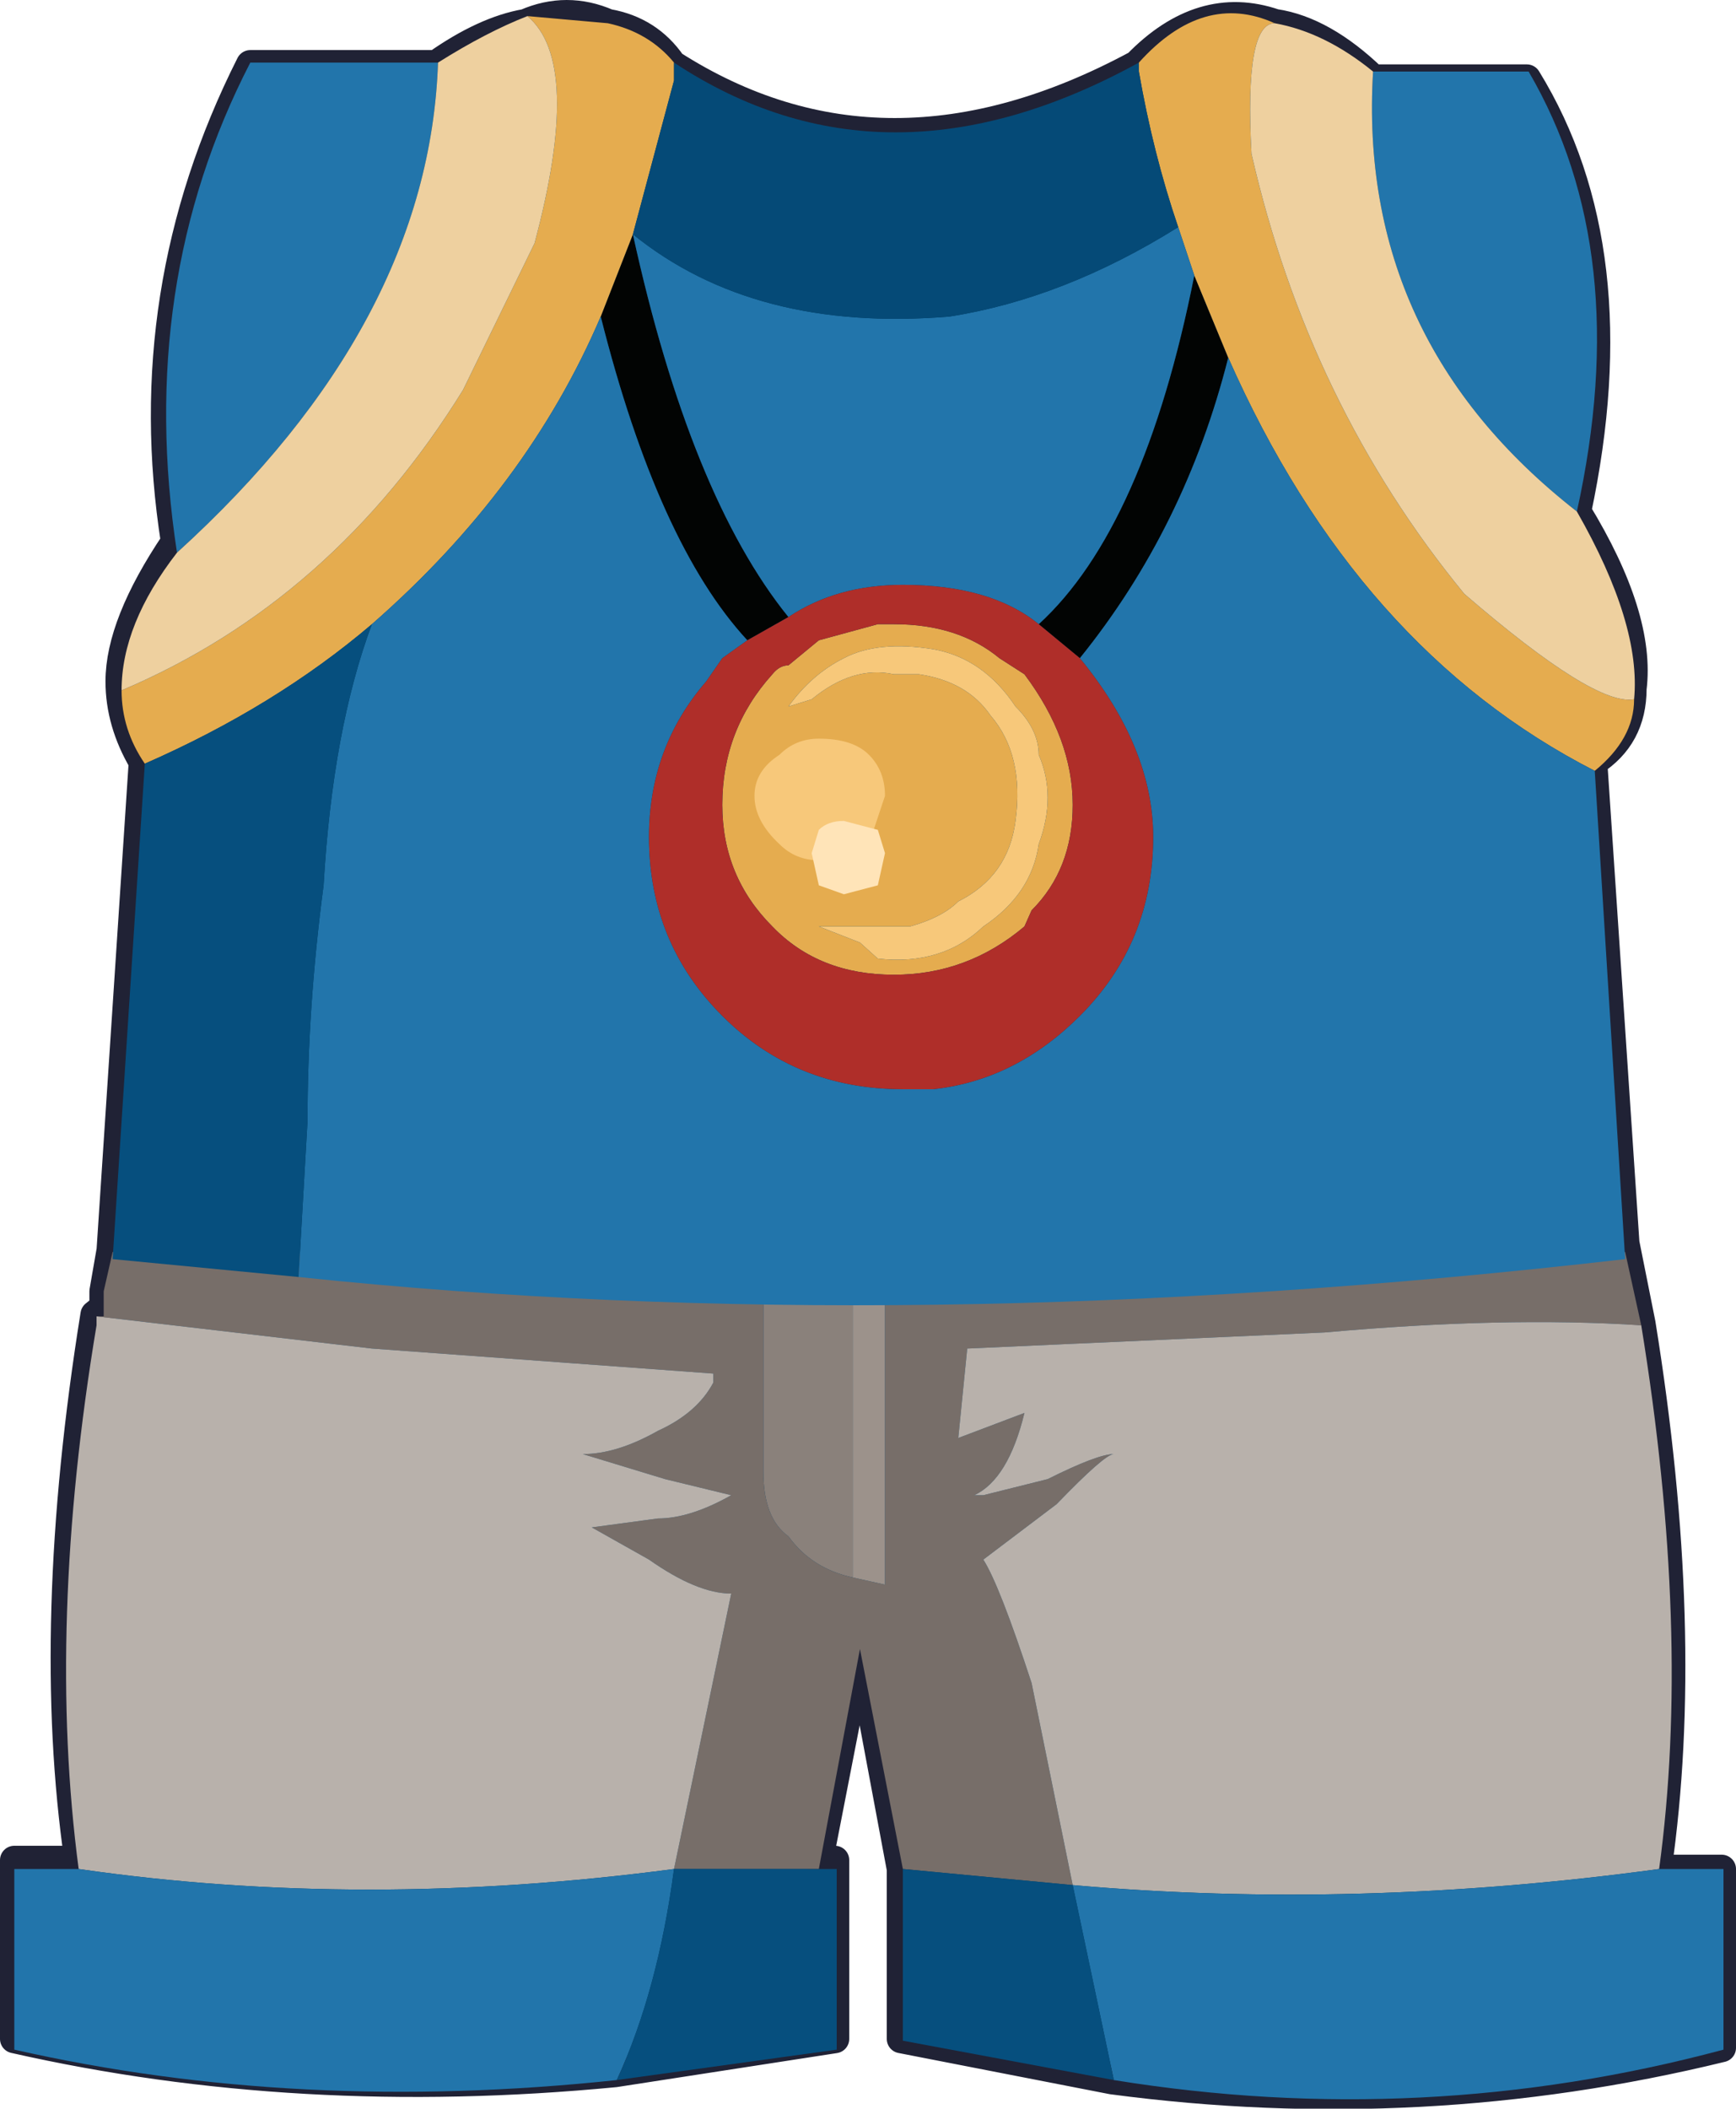 <?xml version="1.0" encoding="UTF-8" standalone="no"?>
<svg xmlns:xlink="http://www.w3.org/1999/xlink" height="58.95px" width="48.55px" xmlns="http://www.w3.org/2000/svg">
  <g transform="matrix(1.0, 0.0, 0.0, 1.0, -8.15, -10.1)">
    <path d="M46.55 12.3 L50.85 12.3 Q53.8 17.1 52.25 24.4 54.05 27.35 53.8 29.35 53.8 30.7 52.7 31.4 L53.6 44.85 54.05 47.1 Q55.45 55.75 54.5 62.35 L56.3 62.35 56.3 67.35 Q47.9 69.4 39.25 68.25 L33.35 67.1 33.35 62.35 32.2 56.2 31.05 62.1 31.5 62.1 31.5 67.1 25.35 68.05 Q16.5 68.9 8.55 67.1 L8.55 62.1 10.35 62.1 Q9.4 55.55 10.8 46.85 L11.05 46.65 11.05 46.2 11.25 45.05 12.15 31.4 Q11.5 30.3 11.5 29.15 11.5 27.55 13.05 25.25 11.95 18.25 15.15 11.9 L20.35 11.9 Q21.7 10.95 22.85 10.75 24.0 10.25 25.15 10.75 26.3 10.95 26.95 11.9 32.9 15.7 39.95 11.9 41.75 10.05 43.8 10.75 45.15 10.95 46.55 12.3" fill="#00375b" fill-rule="evenodd" stroke="none"/>
    <path d="M46.55 12.3 L50.85 12.3 Q53.8 17.1 52.25 24.4 54.05 27.35 53.8 29.35 53.8 30.7 52.7 31.4 L53.6 44.85 54.05 47.1 Q55.45 55.75 54.5 62.35 L56.3 62.35 56.3 67.35 Q47.9 69.4 39.25 68.25 L33.35 67.1 33.35 62.35 32.2 56.2 31.05 62.1 31.5 62.1 31.5 67.1 25.35 68.05 Q16.5 68.9 8.55 67.1 L8.55 62.1 10.35 62.1 Q9.4 55.55 10.8 46.85 L11.05 46.65 11.05 46.2 11.25 45.05 12.15 31.4 Q11.5 30.3 11.5 29.15 11.5 27.55 13.05 25.25 11.95 18.25 15.15 11.9 L20.35 11.9 Q21.7 10.95 22.85 10.75 24.0 10.25 25.15 10.75 26.3 10.95 26.95 11.9 32.9 15.7 39.95 11.9 41.75 10.05 43.8 10.75 45.15 10.95 46.55 12.3 Z" fill="none" stroke="#202235" stroke-linecap="round" stroke-linejoin="round" stroke-width="0.8"/>
    <path d="M32.9 45.1 L53.6 45.1 54.05 47.15 Q50.2 46.9 45.2 47.35 L35.2 47.8 34.95 50.3 36.8 49.6 Q36.35 51.45 35.4 51.9 L35.65 51.9 37.45 51.45 Q38.85 50.75 39.3 50.75 39.05 50.75 37.7 52.15 L35.65 53.7 Q36.1 54.4 37.0 57.15 L38.15 62.8 33.4 62.35 32.2 56.2 31.05 62.35 27.0 62.35 28.6 54.65 Q27.65 54.65 26.3 53.7 L24.7 52.8 26.55 52.55 Q27.45 52.55 28.6 51.9 L26.75 51.45 24.45 50.75 Q25.4 50.75 26.55 50.1 27.65 49.6 28.1 48.75 L28.1 48.5 18.55 47.8 10.85 46.9 11.05 46.9 11.05 46.2 11.3 45.1 29.5 45.1 29.5 51.25 Q29.5 52.55 30.2 53.05 30.85 53.95 32.0 54.2 L32.9 54.4 32.9 45.1" fill="#776e69" fill-rule="evenodd" stroke="none"/>
    <path d="M54.05 47.15 Q55.45 55.75 54.55 62.35 46.1 63.5 38.15 62.8 L37.0 57.15 Q36.1 54.4 35.65 53.7 L37.7 52.15 Q39.05 50.75 39.3 50.75 38.85 50.75 37.45 51.45 L35.65 51.9 35.4 51.9 Q36.35 51.45 36.8 49.6 L34.95 50.3 35.2 47.8 45.2 47.35 Q50.2 46.9 54.05 47.15 M10.35 62.35 Q9.45 55.55 10.85 47.15 L10.85 46.9 18.55 47.8 28.1 48.5 28.1 48.75 Q27.65 49.6 26.55 50.1 25.4 50.75 24.45 50.75 L26.75 51.45 28.6 51.9 Q27.45 52.55 26.55 52.55 L24.7 52.8 26.3 53.7 Q27.65 54.65 28.6 54.65 L27.0 62.35 Q18.3 63.5 10.35 62.35" fill="#b8b1ab" fill-rule="evenodd" stroke="none"/>
    <path d="M29.5 45.1 L32.0 45.1 32.0 54.2 Q30.85 53.95 30.2 53.05 29.5 52.55 29.5 51.25 L29.5 45.1" fill="#8a817b" fill-rule="evenodd" stroke="none"/>
    <path d="M32.0 45.1 L32.9 45.1 32.9 54.4 32.0 54.2 32.0 45.1" fill="#9c928b" fill-rule="evenodd" stroke="none"/>
    <path d="M54.55 62.35 L56.35 62.35 56.35 67.4 Q47.95 69.65 39.3 68.25 L38.15 62.8 Q46.1 63.5 54.55 62.35 M25.4 68.25 Q16.5 69.2 8.55 67.4 L8.55 62.35 10.35 62.35 Q18.3 63.5 27.0 62.35 26.55 65.75 25.4 68.25" fill="#2275ab" fill-rule="evenodd" stroke="none"/>
    <path d="M39.3 68.25 L33.4 67.15 33.4 62.35 38.15 62.8 39.3 68.25 M31.05 62.35 L31.55 62.35 31.55 67.4 25.4 68.25 Q26.55 65.75 27.0 62.35 L31.05 62.35" fill="#064f7e" fill-rule="evenodd" stroke="none"/>
    <path d="M41.55 17.8 L42.5 20.1 Q41.3 24.85 38.35 28.5 L37.2 27.55 Q40.15 24.85 41.55 17.8 M24.95 18.95 L25.85 16.65 Q27.45 23.95 30.2 27.35 L29.05 28.0 Q26.55 25.3 24.95 18.95" fill="#020403" fill-rule="evenodd" stroke="none"/>
    <path d="M42.5 20.1 L41.55 17.8 41.1 16.45 Q40.4 14.4 40.0 12.1 L40.0 11.85 Q41.8 9.85 43.8 10.75 42.95 10.75 43.15 14.4 44.75 21.4 49.1 26.7 52.75 29.85 53.85 29.65 53.85 30.75 52.75 31.65 46.1 28.25 42.5 20.1 M12.2 31.45 Q11.55 30.5 11.55 29.4 17.45 26.9 21.1 21.0 L23.1 16.9 Q24.45 11.85 22.9 10.55 L25.15 10.75 Q26.3 11.0 27.0 11.85 L27.0 12.35 25.85 16.65 24.95 18.95 Q22.9 23.75 18.55 27.55 15.85 29.85 12.2 31.45 M36.8 28.95 Q38.15 30.75 38.15 32.6 38.15 34.4 37.0 35.55 L36.8 36.0 Q35.2 37.35 33.15 37.35 31.05 37.35 29.75 36.0 28.35 34.6 28.35 32.6 28.35 30.5 29.75 28.95 29.95 28.7 30.2 28.7 L31.05 28.0 32.7 27.55 33.15 27.55 Q34.95 27.55 36.1 28.5 L36.8 28.95 M34.25 28.25 Q32.7 28.0 31.75 28.5 30.85 28.95 30.2 29.85 L30.85 29.65 Q32.0 28.7 33.15 28.95 L33.85 28.95 Q35.2 29.15 35.85 30.1 36.8 31.2 36.55 33.05 36.35 34.6 34.95 35.3 34.5 35.75 33.6 36.0 L31.05 36.0 32.2 36.45 32.7 36.9 Q34.5 37.1 35.65 36.0 37.0 35.1 37.2 33.7 37.7 32.35 37.2 31.2 37.2 30.5 36.55 29.85 35.65 28.5 34.25 28.25" fill="#e5ac4f" fill-rule="evenodd" stroke="none"/>
    <path d="M41.55 17.8 Q40.15 24.85 37.2 27.55 35.85 26.45 33.4 26.45 31.55 26.45 30.2 27.35 27.45 23.95 25.85 16.65 29.25 19.4 34.7 18.95 37.9 18.45 41.1 16.45 L41.55 17.8 M38.35 28.5 Q41.3 24.85 42.5 20.1 46.1 28.25 52.75 31.65 L53.6 45.3 Q33.6 47.6 16.5 45.8 L16.75 41.45 Q16.75 38.25 17.2 34.85 17.45 30.5 18.55 27.55 22.9 23.75 24.95 18.95 26.55 25.3 29.05 28.0 L28.35 28.5 27.9 29.15 Q26.3 31.0 26.3 33.5 26.3 36.45 28.35 38.5 30.4 40.55 33.4 40.55 L34.25 40.55 Q36.55 40.3 38.35 38.5 40.4 36.45 40.4 33.5 40.4 31.0 38.35 28.5 M52.25 24.4 Q46.1 19.6 46.55 12.1 L50.9 12.1 Q53.85 17.15 52.25 24.4 M13.1 25.55 Q11.95 18.05 15.15 11.85 L20.4 11.85 Q20.15 19.15 13.1 25.55" fill="#2275ab" fill-rule="evenodd" stroke="none"/>
    <path d="M53.85 29.65 Q52.75 29.85 49.1 26.7 44.75 21.4 43.15 14.4 42.95 10.75 43.8 10.75 45.2 11.0 46.55 12.1 46.1 19.6 52.25 24.4 54.05 27.55 53.85 29.65 M11.55 29.4 Q11.55 27.55 13.1 25.55 20.15 19.15 20.4 11.85 21.75 11.0 22.9 10.55 24.45 11.85 23.1 16.9 L21.1 21.0 Q17.45 26.9 11.55 29.4" fill="#eed09f" fill-rule="evenodd" stroke="none"/>
    <path d="M40.0 11.85 L40.0 12.1 Q40.4 14.4 41.1 16.45 37.9 18.45 34.7 18.95 29.25 19.4 25.85 16.65 L27.0 12.35 27.0 11.85 Q32.9 15.75 40.0 11.85" fill="#054a77" fill-rule="evenodd" stroke="none"/>
    <path d="M16.5 45.8 L11.3 45.3 12.2 31.45 Q15.85 29.85 18.55 27.55 17.45 30.5 17.2 34.85 16.75 38.25 16.75 41.45 L16.5 45.8" fill="#064f7e" fill-rule="evenodd" stroke="none"/>
    <path d="M37.2 27.55 L38.35 28.5 Q40.4 31.0 40.4 33.5 40.4 36.45 38.35 38.5 36.55 40.3 34.25 40.55 L33.4 40.55 Q30.4 40.55 28.35 38.5 26.3 36.45 26.3 33.5 26.3 31.0 27.9 29.15 L28.35 28.5 29.05 28.0 30.2 27.35 Q31.55 26.45 33.4 26.45 35.85 26.45 37.2 27.55 M36.8 28.95 L36.1 28.5 Q34.95 27.55 33.15 27.55 L32.7 27.55 31.05 28.0 30.2 28.7 Q29.95 28.7 29.75 28.95 28.35 30.5 28.35 32.6 28.35 34.6 29.75 36.0 31.05 37.35 33.15 37.35 35.2 37.35 36.8 36.0 L37.0 35.55 Q38.15 34.4 38.15 32.6 38.15 30.75 36.8 28.95" fill="#af2e29" fill-rule="evenodd" stroke="none"/>
    <path d="M34.25 28.25 Q35.65 28.5 36.55 29.85 37.2 30.5 37.2 31.2 37.7 32.35 37.2 33.7 37.0 35.1 35.65 36.0 34.5 37.1 32.7 36.9 L32.2 36.45 31.05 36.0 33.6 36.0 Q34.5 35.75 34.95 35.3 36.35 34.6 36.55 33.05 36.8 31.2 35.85 30.1 35.2 29.15 33.85 28.95 L33.15 28.95 Q32.0 28.7 30.85 29.65 L30.2 29.85 Q30.85 28.95 31.75 28.5 32.7 28.0 34.25 28.25" fill="#f7c87a" fill-rule="evenodd" stroke="none"/>
    <path d="M31.05 34.15 Q30.4 34.15 29.95 33.7 29.25 33.05 29.25 32.35 29.25 31.65 29.95 31.2 30.4 30.75 31.05 30.75 32.0 30.75 32.45 31.2 32.9 31.65 32.9 32.35 L32.45 33.7 31.05 34.15" fill="#f7c87a" fill-rule="evenodd" stroke="none"/>
    <path d="M31.75 33.05 L32.7 33.3 32.9 33.95 32.7 34.85 31.75 35.1 31.05 34.85 30.85 33.95 31.05 33.3 Q31.3 33.05 31.75 33.05" fill="#ffe4b8" fill-rule="evenodd" stroke="none"/>
  </g>
</svg>

